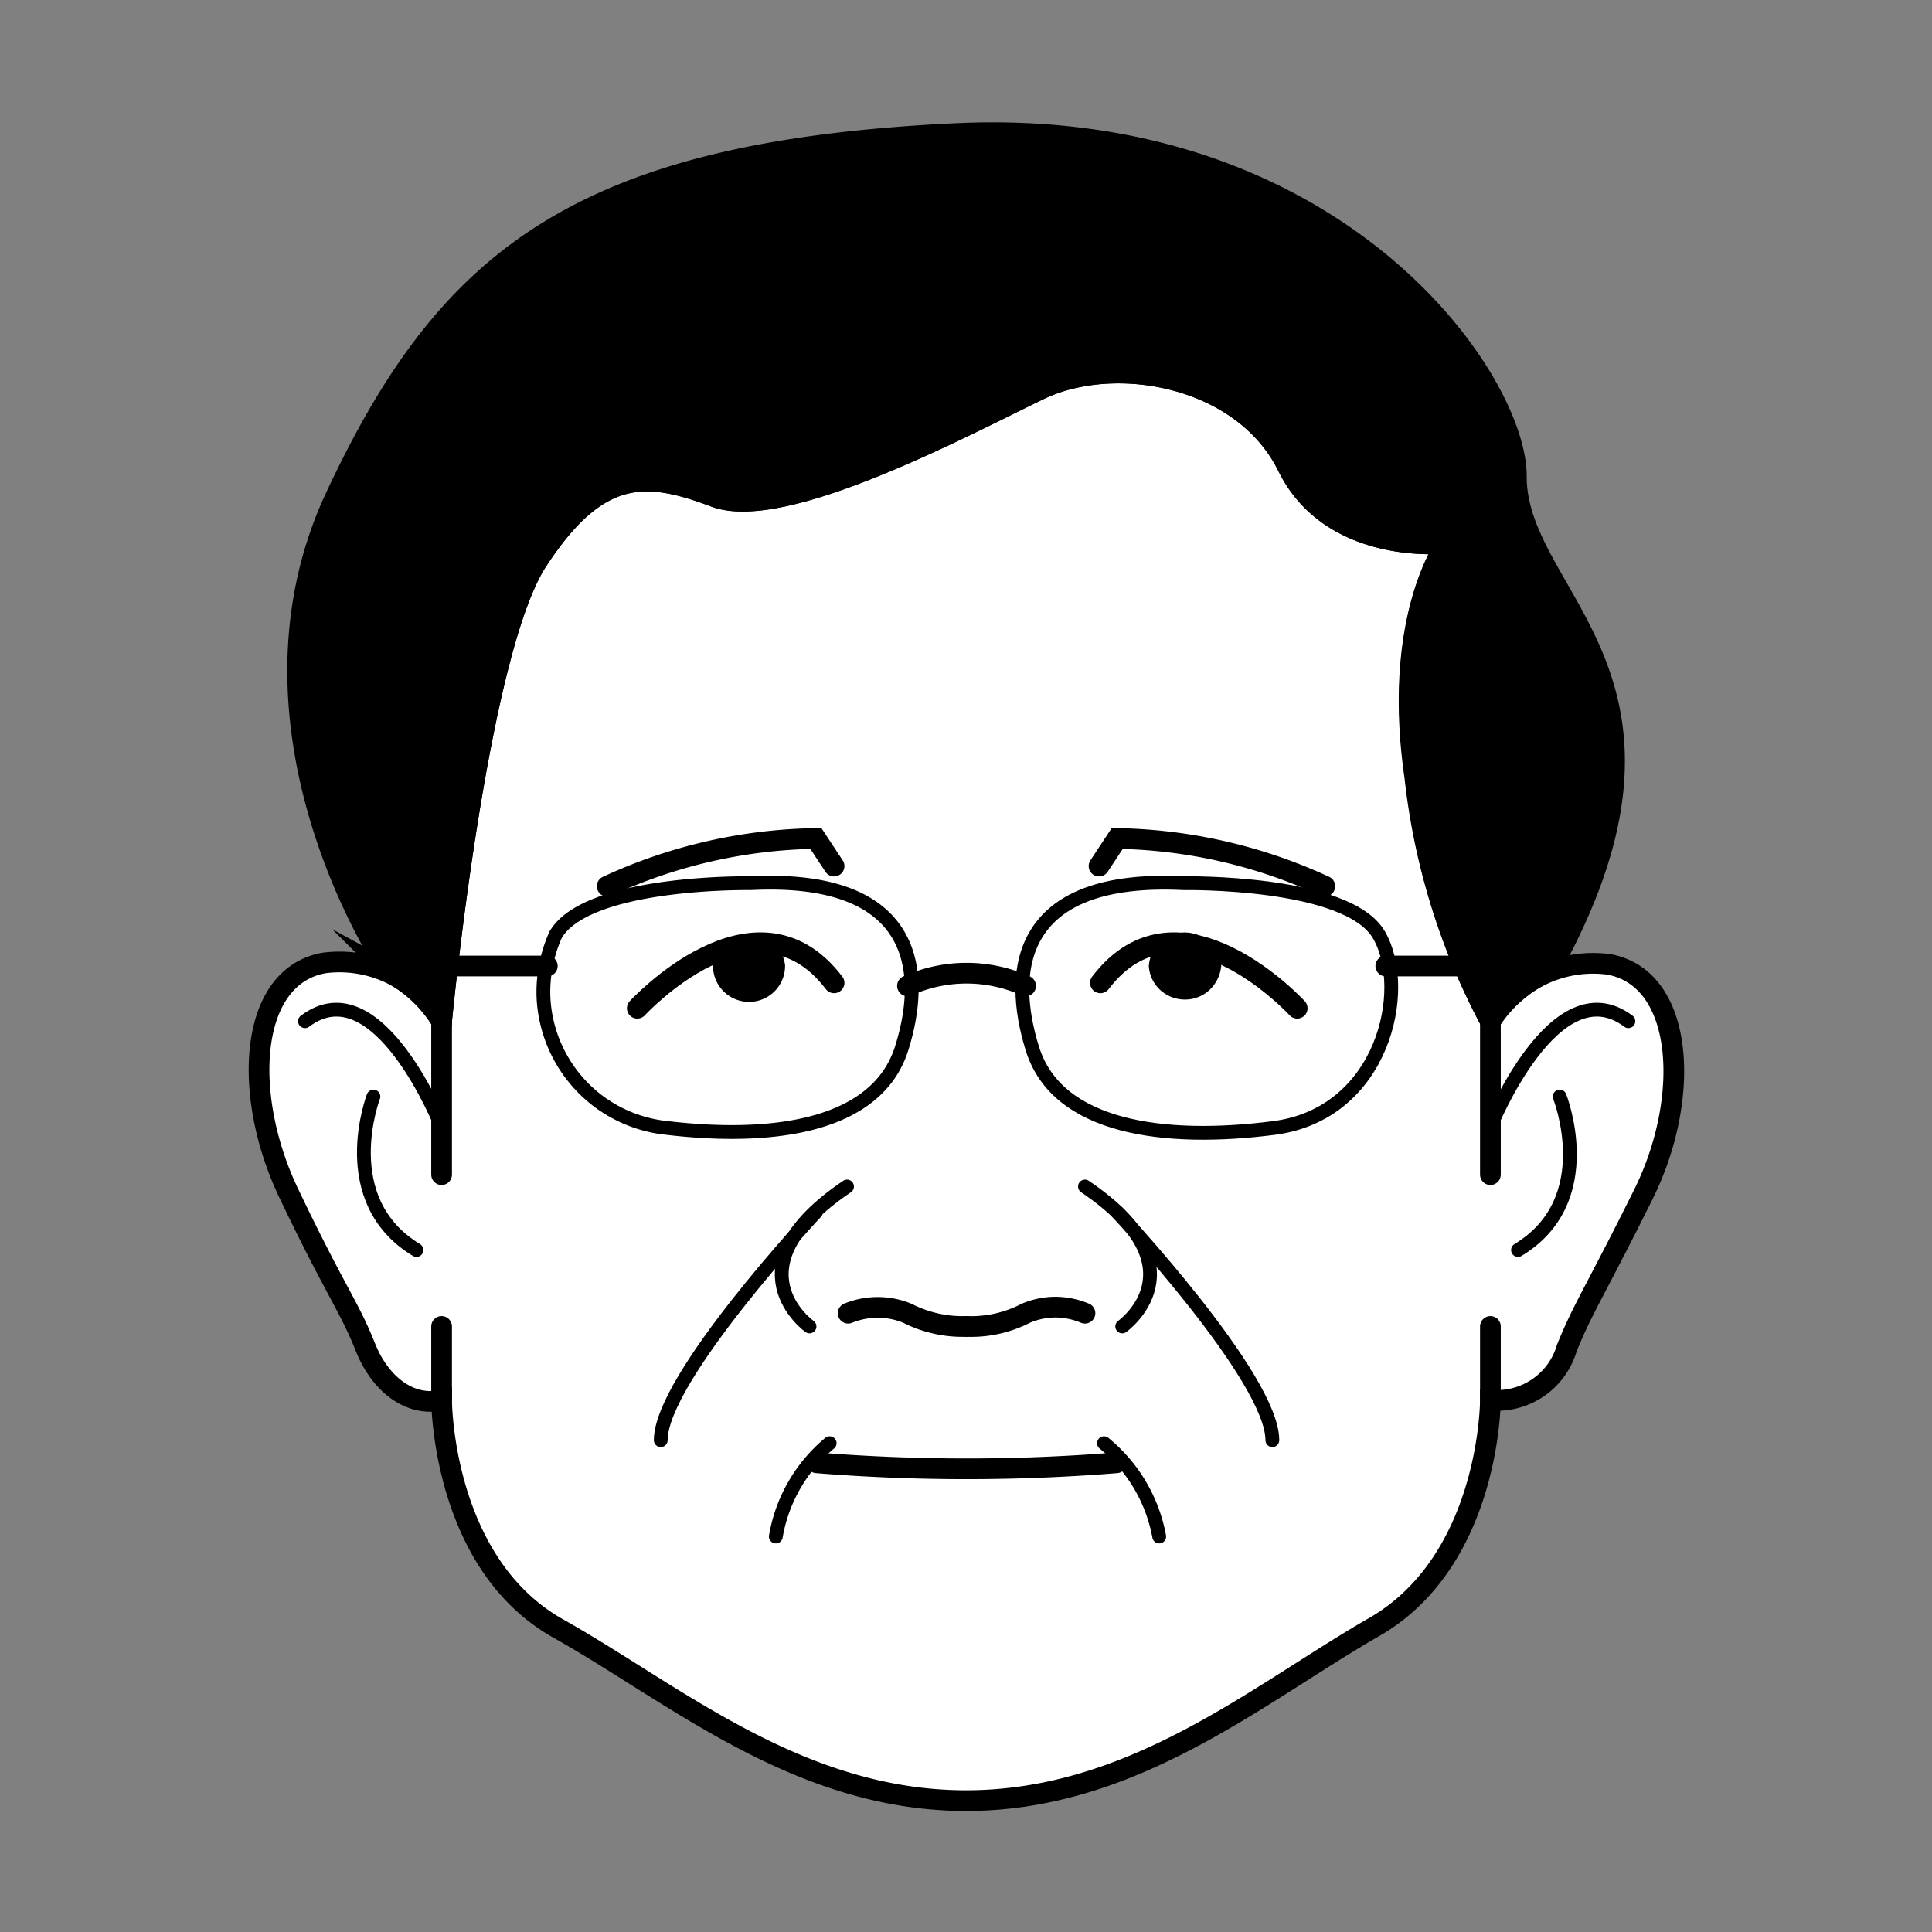 <svg id="Layer_1" data-name="Layer 1" xmlns="http://www.w3.org/2000/svg" viewBox="0 0 70 70"><rect x="0" y="0" width="70" height="70" fill="#808080" stroke="none"/><defs><style>.cls-1{fill:#fff;}.cls-2,.cls-3{fill:none;}.cls-2,.cls-3,.cls-4{stroke:#000;stroke-linecap:round;stroke-miterlimit:10;}.cls-2,.cls-4{stroke-width:0.75px;}.cls-3{stroke-width:0.5px;}</style></defs><path class="cls-1" d="M15.92,36.47V29.94L19,16c2.9-.72,8.79-2.17,9.14-2.17s7.11-1.16,10.45-1.74l14.36,6.09,3.48,17c4.88-1.39,4.64,3.78,3.92,6.53a44.68,44.68,0,0,0-2.61,5.22c-1.4,3.14-2.9,3.92-3.48,3.92,0,2.79-2,6.1-3,7.4-3.19,2.32-11.06,7-17,7-7.39,0-7.83-3.48-13-5.65C17,57.8,15.92,53,15.92,50.83a2.31,2.31,0,0,1-2.62-2.17L11.13,44.3c-1.16-2.17-3-7-.87-8.7S14.9,35.45,15.92,36.47Z"/><path class="cls-2" d="M16,37v5.56"/><path class="cls-2" d="M16,50.74V48.06"/><path class="cls-3" d="M16,40.82S13.7,35,11.05,37"/><path class="cls-3" d="M13.53,39.73s-1.44,3.75,1.56,5.56"/><path class="cls-2" d="M30.73,47.58a2.83,2.83,0,0,1,1.07-.21,2.8,2.8,0,0,1,1.07.21,4.42,4.42,0,0,0,2.14.48"/><path class="cls-2" d="M39.31,47.58a2.84,2.84,0,0,0-1.07-.22,2.81,2.81,0,0,0-1.07.22,4.31,4.31,0,0,1-2.14.48"/><path class="cls-3" d="M29.33,48.06s-3-2.13,1.36-5.07"/><path class="cls-3" d="M29.56,43.92s-5.62,6-5.62,8.26"/><path class="cls-2" d="M23.09,36.53s4.28-4.66,7.13-.92"/><path class="cls-4" d="M28.07,35a.93.93,0,0,1-1.58.66.91.91,0,0,1-.28-.66,1,1,0,0,1,.32-.57,1,1,0,0,1,1.23,0A.93.93,0,0,1,28.07,35Z"/><path class="cls-2" d="M30.22,31.38l-.66-1A18.65,18.65,0,0,0,22,32.11"/><path class="cls-3" d="M27.2,32s-5.92-.1-7.07,1.87a5.1,5.1,0,0,0-.44,2.24A5,5,0,0,0,21.82,40a5,5,0,0,0,2.12.84c4,.51,7.83,0,8.73-2.86S33.16,31.7,27.2,32Z"/><path class="cls-3" d="M42.89,32s5.92-.1,7.07,1.87.16,6.49-3.81,7-7.84,0-8.74-2.86S36.88,31.7,42.89,32Z"/><path class="cls-2" d="M29.59,53a67.89,67.89,0,0,0,10.86,0"/><path class="cls-3" d="M40,52.29a5.69,5.69,0,0,1,2,3.38"/><path class="cls-3" d="M30.06,52.29a5.62,5.62,0,0,0-1.95,3.38"/><path class="cls-2" d="M19.83,35H15.11"/><path class="cls-2" d="M54,37a4.37,4.37,0,0,1,1.83-1.66,4.31,4.31,0,0,1,2.45-.4c2.76.49,3,4.84,1.26,8.34s-2.19,4.12-2.77,5.56A2.64,2.64,0,0,1,54,50.73s0,5.8-4.21,8.22S41.07,65.24,35,65.24,24.44,61.37,20.22,59,16,50.73,16,50.73c-1.07.24-2.19-.48-2.77-1.94s-1.07-2-2.77-5.56S9,35.38,11.74,34.89a4.31,4.31,0,0,1,2.45.4A4.37,4.37,0,0,1,16,37s1.27-13.31,3.47-16.68S23.41,17.06,25.9,18s9-2.55,11.76-3.88,7.39-.49,9,2.78,5.77,2.78,5.77,2.78-2,2.66-1.15,8.46A24.31,24.31,0,0,0,54,37Z"/><path class="cls-2" d="M54,37v5.56"/><path class="cls-2" d="M54,50.74V48.06"/><path class="cls-3" d="M54,40.82S56.34,35,59,37"/><path class="cls-3" d="M56.51,39.73S58,43.48,55,45.29"/><path class="cls-3" d="M40.66,48.06s3-2.13-1.35-5.07"/><path class="cls-3" d="M40.48,43.92s5.62,6,5.62,8.26"/><path class="cls-2" d="M47,36.53s-4.28-4.66-7.13-.92"/><path class="cls-4" d="M42,35a.89.89,0,0,0,.3.6.94.94,0,0,0,.63.24.92.92,0,0,0,.63-.24,1,1,0,0,0,.31-.6,1,1,0,0,0-.31-.6,1,1,0,0,0-.63-.24,1,1,0,0,0-.63.24A.94.94,0,0,0,42,35Z"/><path class="cls-2" d="M39.82,31.38l.66-1A18.65,18.65,0,0,1,48,32.11"/><path class="cls-2" d="M50.21,35h4.72"/><path class="cls-2" d="M32.88,35.72a5.21,5.21,0,0,1,4.28,0"/><path class="cls-4" d="M14.14,35.24A5,5,0,0,1,16,37s1.27-13.31,3.47-16.68S23.4,17.06,25.89,18s9-2.55,11.76-3.88,7.39-.49,9,2.78,5.77,2.78,5.77,2.78-2,2.66-1.16,8.46A24.44,24.44,0,0,0,54,37a4.92,4.92,0,0,1,2.14-1.82c5.94-10.68-1.22-13.45-1.2-17.93,0-3.55-6.55-13.06-20.31-12.41S16.16,9.46,12.16,18s2,17.26,2,17.26Z"/></svg>